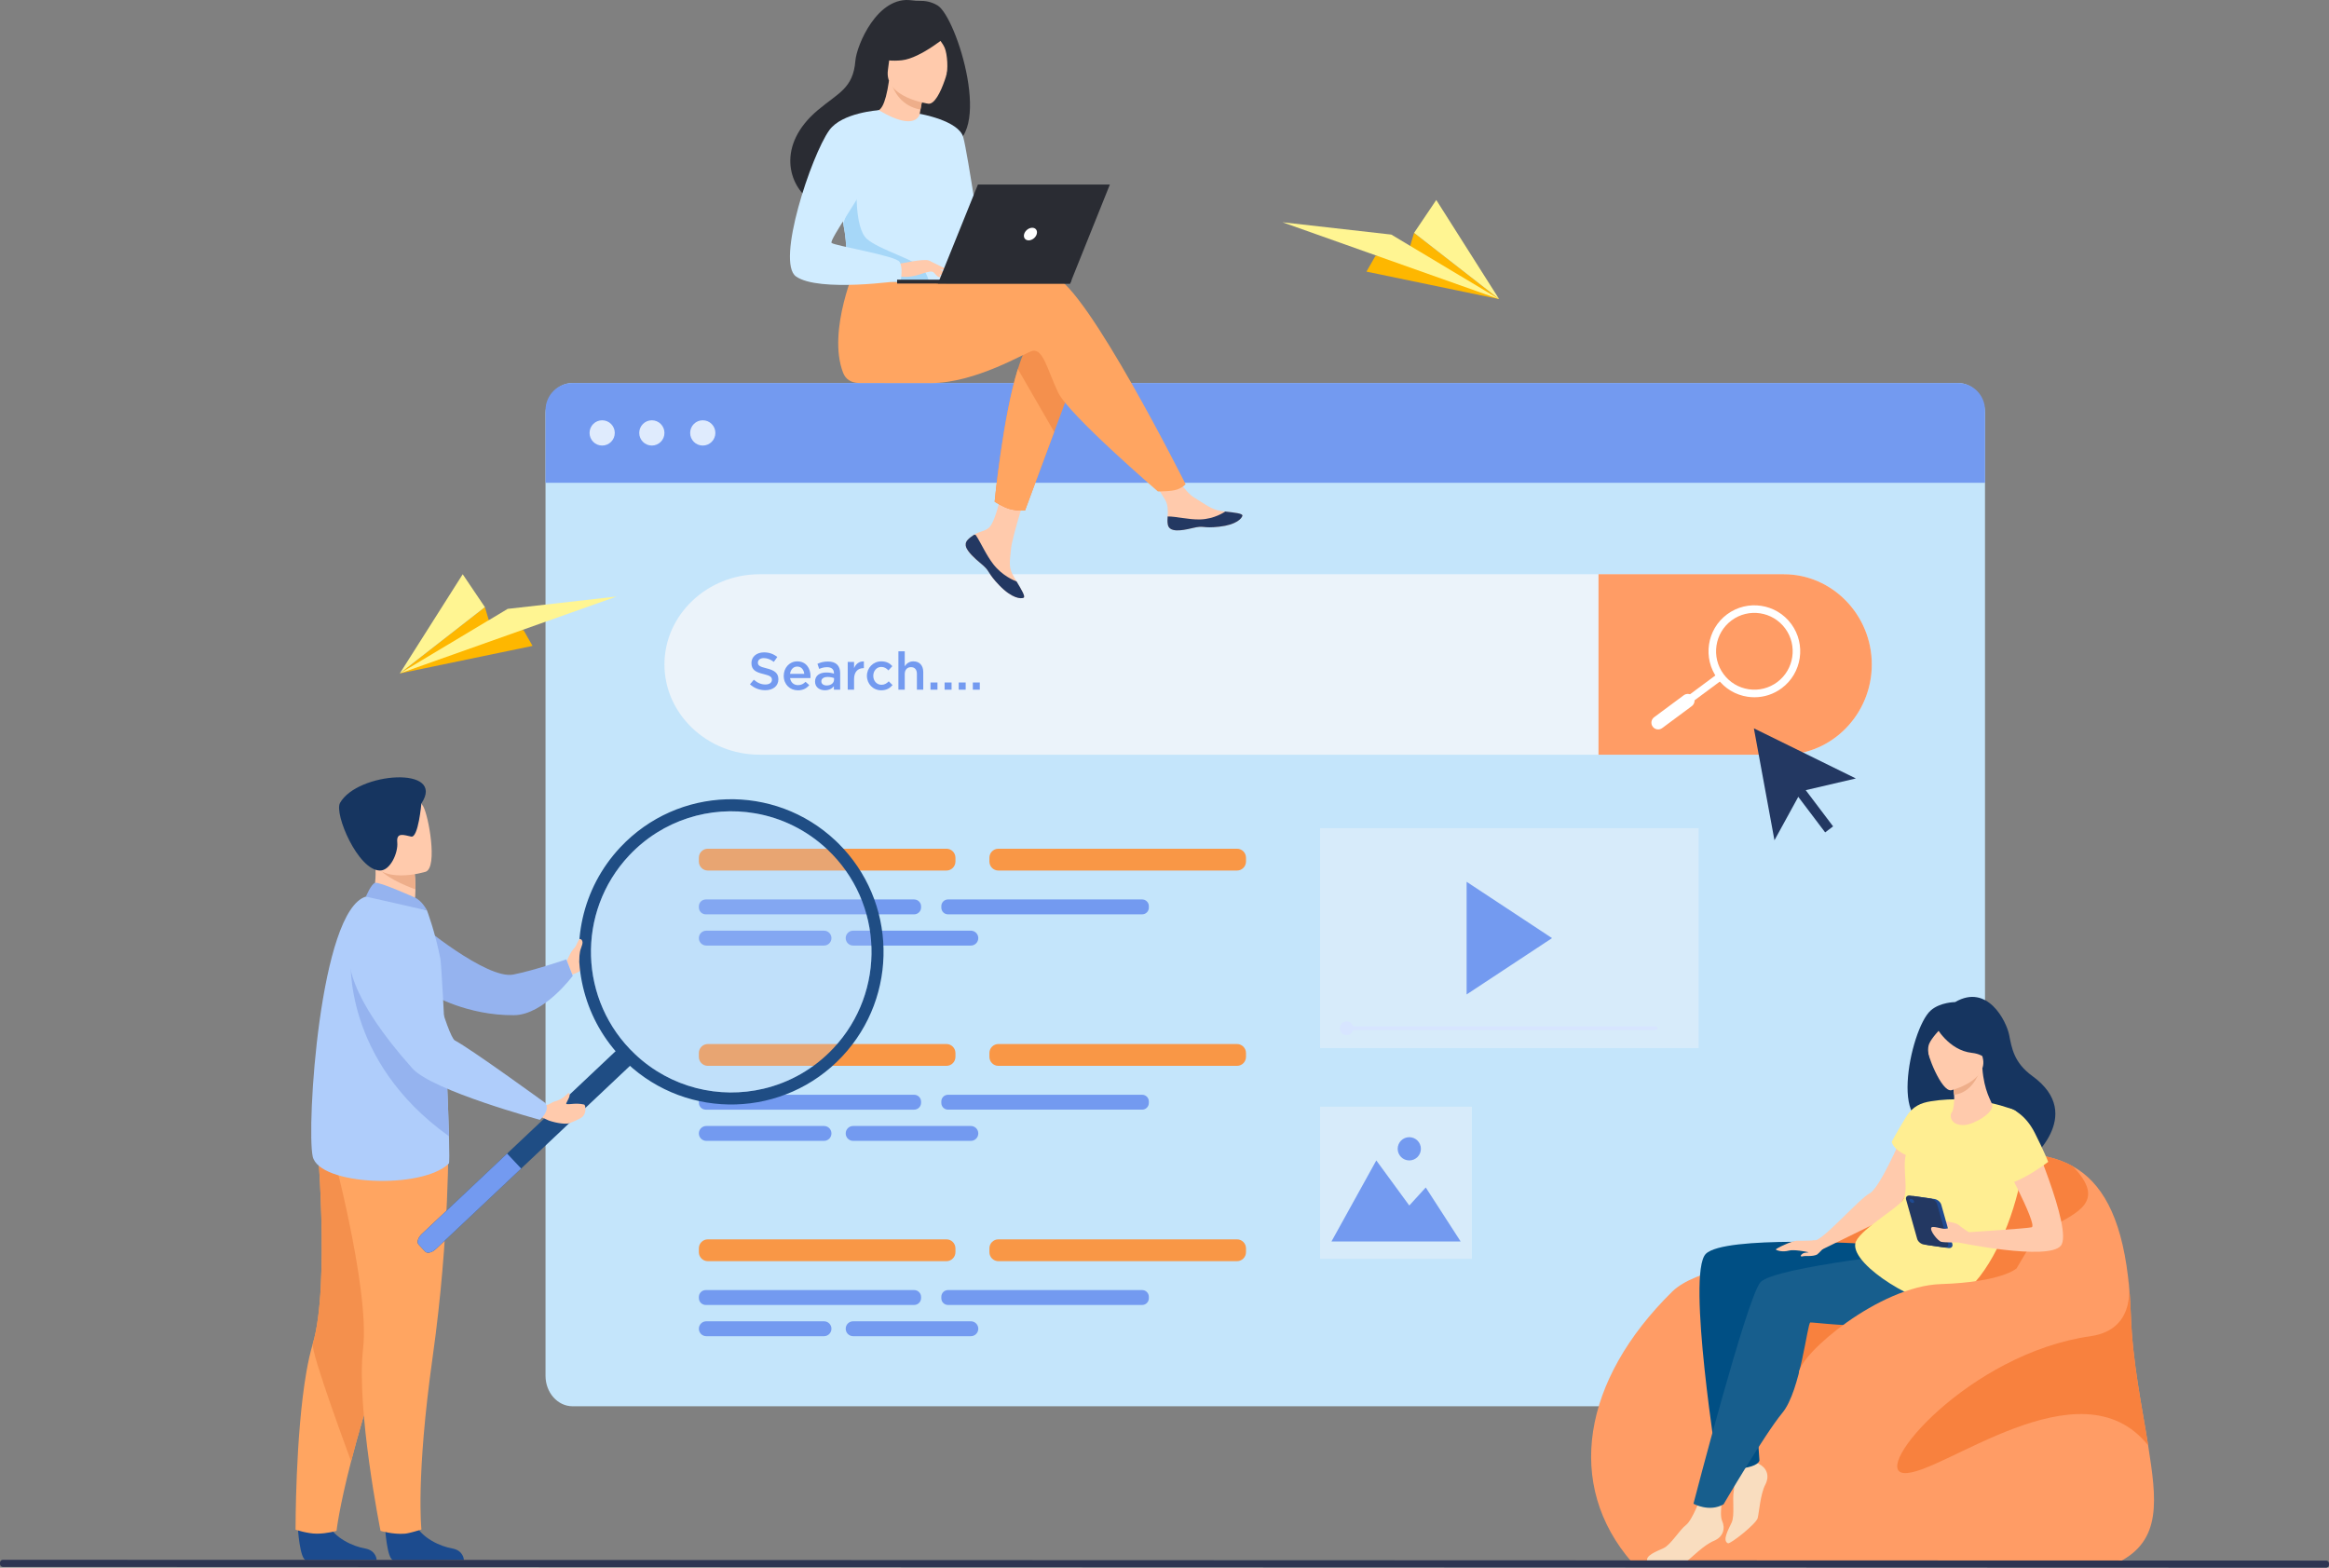 <svg width="572" height="385" viewBox="0 0 572 385" fill="none" xmlns="http://www.w3.org/2000/svg">
<rect x="0" y="0" width="572" height="385" fill="#808080" stroke="none"/>
<path d="M487.515 101.552V337.864C487.515 342 484.536 345.353 480.864 345.353H140.63C136.958 345.353 133.979 342 133.979 337.864V101.552C133.979 97.414 136.958 94.063 140.63 94.063H480.864C484.538 94.063 487.515 97.414 487.515 101.552Z" fill="#C4E5FB"/>
<path d="M487.516 100.728V118.571H133.981V100.728C133.981 97.046 136.961 94.063 140.633 94.063H480.867C484.539 94.063 487.516 97.044 487.516 100.728Z" fill="#739AF0"/>
<path d="M144.795 106.317C144.795 104.603 146.182 103.214 147.892 103.214C149.602 103.214 150.989 104.603 150.989 106.317C150.989 108.03 149.602 109.42 147.892 109.42C146.179 109.42 144.795 108.03 144.795 106.317Z" fill="#DFEBFD"/>
<path d="M156.994 106.317C156.994 104.603 158.381 103.213 160.091 103.213C161.801 103.213 163.188 104.603 163.188 106.317C163.188 108.03 161.801 109.42 160.091 109.42C158.381 109.42 156.994 108.03 156.994 106.317Z" fill="#DFEBFD"/>
<path d="M169.502 106.317C169.502 104.603 170.889 103.213 172.599 103.213C174.309 103.213 175.696 104.603 175.696 106.317C175.696 108.03 174.309 109.42 172.599 109.42C170.889 109.42 169.502 108.03 169.502 106.317Z" fill="#DFEBFD"/>
<path opacity="0.5" d="M361.495 271.783H324.208V309.148H361.495V271.783Z" fill="#EBF3FA"/>
<path d="M327.008 304.88L338.02 284.981L346.12 296.051L350.163 291.621L358.732 304.88H327.008Z" fill="#739AF0"/>
<path d="M343.27 282.125C343.27 280.549 344.546 279.269 346.119 279.269C347.695 279.269 348.969 280.549 348.969 282.125C348.969 283.703 347.692 284.981 346.119 284.981C344.546 284.981 343.27 283.703 343.27 282.125Z" fill="#739AF0"/>
<path opacity="0.5" d="M417.176 203.385H324.208V257.384H417.176V203.385Z" fill="#EBF3FA"/>
<path d="M360.199 216.551V244.216L381.18 230.383L360.199 216.551Z" fill="#739AF0"/>
<path d="M459.71 163.179C459.71 169.273 457.283 174.81 453.364 178.828C449.45 182.846 444.054 185.336 438.115 185.336H186.534C173.694 185.336 163.188 175.364 163.188 163.179C163.188 157.085 165.812 151.548 170.047 147.533C174.276 143.515 180.115 141.024 186.534 141.024H438.117C449.993 141.024 459.71 150.994 459.71 163.179Z" fill="#EBF3FA"/>
<path d="M459.71 163.179C459.71 169.273 457.283 174.81 453.364 178.828C449.451 182.846 444.054 185.336 438.115 185.336H392.59V141.024H438.115C449.994 141.024 459.71 150.994 459.71 163.179Z" fill="#FF9C65"/>
<path d="M430.896 171.234C430.336 171.234 429.773 171.192 429.208 171.109C426.231 170.663 423.606 169.084 421.816 166.66C418.12 161.654 419.174 154.57 424.166 150.866C429.161 147.162 436.231 148.219 439.927 153.225C443.623 158.23 442.569 165.314 437.574 169.018C435.617 170.469 433.291 171.234 430.896 171.234ZM425.272 152.359C421.101 155.453 420.218 161.373 423.308 165.552C424.805 167.577 426.997 168.898 429.484 169.268C431.97 169.638 434.452 169.018 436.473 167.52C440.644 164.427 441.527 158.507 438.437 154.328C435.35 150.148 429.443 149.266 425.272 152.359Z" fill="white"/>
<path d="M423.09 166.859L421.985 165.363L409.624 174.531L410.728 176.027L423.09 166.859Z" fill="white"/>
<path d="M405.907 178.46C405.361 177.722 405.518 176.683 406.254 176.136L413.534 170.736C414.27 170.19 415.307 170.347 415.853 171.082C416.398 171.82 416.241 172.859 415.508 173.406L408.228 178.806C407.489 179.353 406.452 179.198 405.907 178.46Z" fill="white"/>
<path d="M237.599 132.646C237.125 133.19 237.063 133.801 237.298 134.45C237.298 134.453 237.301 134.457 237.303 134.46C237.736 135.664 239.172 137.007 240.84 138.35C241.053 138.522 241.244 138.679 241.408 138.826C241.452 138.865 241.493 138.902 241.535 138.941C241.569 138.97 241.601 139.002 241.633 139.029C243.186 140.466 242.601 140.794 245.395 143.711C248.58 147.033 250.772 147.094 251.395 146.792C251.924 146.535 250.852 144.772 249.663 142.792C249.605 142.696 249.548 142.601 249.49 142.503C249.331 142.24 249.174 141.973 249.018 141.708C247.626 139.326 247.983 138.208 248.316 134.661C248.585 131.781 252.795 118.566 252.795 118.566L246.691 117.509C246.691 117.509 244.849 128.033 242.824 129.653C241.74 130.516 240.53 130.528 239.487 131.168C239.414 131.212 239.341 131.259 239.27 131.305C238.678 131.695 238.074 132.099 237.599 132.646Z" fill="#FFCAAC"/>
<path d="M237.599 132.646C237.125 133.19 237.063 133.801 237.298 134.45C237.298 134.453 237.301 134.457 237.303 134.46C237.834 135.661 239.233 136.999 240.845 138.338C241.055 138.514 241.241 138.674 241.408 138.826C241.452 138.865 241.493 138.902 241.535 138.941C241.569 138.97 241.601 139.002 241.633 139.029C243.186 140.466 242.601 140.794 245.395 143.711C248.58 147.032 250.772 147.094 251.395 146.792C251.924 146.535 250.852 144.772 249.663 142.792C249.045 142.564 246.163 141.39 243.986 138.598C242.139 136.235 240.884 133.222 239.627 131.371C239.488 131.344 239.407 131.33 239.267 131.305C238.678 131.695 238.074 132.099 237.599 132.646Z" fill="#233862"/>
<path d="M286.818 128.842C287.194 130.729 289.88 130.415 292.882 129.682C295.883 128.949 295.169 129.822 299.44 129.349C303.711 128.876 305.005 127.283 305.134 126.645C305.252 126.081 303.141 125.88 300.878 125.618C300.594 125.586 300.308 125.55 300.022 125.515C297.466 125.194 295.597 123.539 293.275 122.181C291.076 120.895 287.798 115.656 287.798 115.656L281.942 116.119C281.942 116.119 285.015 120.799 286.201 122.834C286.901 124.03 286.862 125.611 286.774 126.834C286.73 127.498 286.685 128.177 286.818 128.842Z" fill="#FFCAAC"/>
<path d="M292.882 129.682C295.884 128.949 295.17 129.822 299.441 129.349C303.712 128.876 305.006 127.283 305.135 126.645C305.253 126.081 303.142 125.88 300.879 125.618L300.857 125.662C300.857 125.662 298.296 127.481 294.742 127.564C291.845 127.633 288.775 126.802 286.774 126.834C286.728 127.498 286.686 128.177 286.818 128.842C287.195 130.732 289.881 130.418 292.882 129.682Z" fill="#233862"/>
<path d="M264.388 91.308L258.908 106.069L251.753 125.344C251.753 125.344 249.813 125.53 247.957 124.996C246.247 124.5 244.285 123.204 244.285 123.204C244.285 123.204 246.276 102.507 249.985 90.626C250.934 87.577 251.998 85.111 253.172 83.723C258.913 76.926 264.388 91.308 264.388 91.308Z" fill="#F4904D"/>
<path d="M258.829 67.859C255.713 66.851 247.582 67.839 238.761 69.435C236.325 69.876 233.869 68.761 232.585 66.638L210.388 64.893C210.388 64.893 203.057 81.167 207.064 91.54C207.653 93.065 208.945 94.016 210.941 94.051C210.941 94.051 224.353 94.075 228.644 94.075C239.683 94.08 252.007 86.479 253.602 86.16C256.212 85.638 257.254 90.869 259.862 96.36C262.469 101.851 284.379 120.686 284.379 120.686C284.379 120.686 287.748 120.721 289.139 120.198C290.636 119.637 291.184 118.907 291.184 118.907C291.184 118.907 266.916 70.477 258.829 67.859Z" fill="#FFA561"/>
<path d="M230.248 1.321C228.599 0.338 226.995 0.186 226.009 0.213C225.324 0.233 224.639 0.189 223.961 0.088C215.49 -1.159 210.385 11.171 210.084 14.896C209.534 21.738 205.921 22.777 200.838 27.06C190.642 35.647 193.629 45.628 199.199 49.339C202.543 51.565 208.436 49.342 208.436 49.342C208.519 49.401 224.558 40.365 232.462 36.007C244.313 34.323 235.008 4.162 230.248 1.321Z" fill="#2A2C33"/>
<path d="M225.841 32.293C225.875 32.315 221.951 33.656 219.329 32.492C216.861 31.398 214.992 27.327 215.029 27.327C216.152 27.275 217.384 26.292 218.336 19.838L218.813 20.01L226.851 22.912C226.851 22.912 226.269 25.496 225.89 27.957C225.574 30.021 225.403 31.999 225.841 32.293Z" fill="#FFCAAC"/>
<path d="M226.854 22.91C226.854 22.91 226.534 24.305 226.064 26.91C221.446 26.077 219.467 22.51 218.816 20.01L226.854 22.91Z" fill="#EEAE8A"/>
<path d="M228.049 25.476C228.049 25.476 217.051 23.993 218.078 17.144C219.106 10.295 218.377 5.491 225.444 6.148C232.508 6.805 233.479 9.624 233.69 11.994C233.9 14.362 230.935 25.684 228.049 25.476Z" fill="#FFCAAC"/>
<path d="M233.289 8.236C233.289 8.236 226.246 14.313 221.457 14.803C216.667 15.291 214.854 13.752 214.854 13.752C214.854 13.752 217.677 11.403 219.377 7.614C219.879 6.496 220.938 5.731 222.154 5.626C225.576 5.332 232.058 5.197 233.289 8.236Z" fill="#2A2C33"/>
<path d="M228.889 7.692C228.889 7.692 231.244 9.974 231.985 11.668C232.7 13.301 232.915 17.208 232.343 18.76C232.343 18.76 236.014 11.609 233.938 8.136C231.736 4.449 228.889 7.692 228.889 7.692Z" fill="#2A2C33"/>
<path d="M235.098 48.533C234.758 70.844 235 66.182 232.564 68.297C231.977 68.807 230.328 69.111 228.156 69.254C221.328 69.704 209.328 68.575 208.873 67.31C207.3 62.934 208.413 61.576 207.099 54.877C206.962 54.163 206.793 53.394 206.595 52.553C205.502 47.952 204.435 46.388 208.325 38.997C211.852 32.305 215.514 26.873 215.844 27.07C225.14 32.605 225.893 27.954 225.893 27.954C225.893 27.954 235.264 37.649 235.098 48.533Z" fill="#D0ECFF"/>
<path d="M258.908 106.069L251.753 125.344C251.753 125.344 249.813 125.53 247.957 124.996C246.247 124.5 244.285 123.204 244.285 123.204C244.285 123.204 246.276 102.508 249.985 90.626L258.908 106.069Z" fill="#FFA561"/>
<path d="M225.892 27.954C225.892 27.954 235.458 29.582 236.581 33.712C237.704 37.84 241.393 62.897 241.393 62.897C241.393 62.897 238.695 65.537 236.447 63.285C234.201 61.032 229.382 39.838 229.382 39.838L225.892 27.954Z" fill="#D0ECFF"/>
<path d="M228.154 69.254C221.327 69.705 209.326 68.575 208.871 67.31C207.298 62.934 208.411 61.576 207.098 54.877L210.393 45.587C210.393 45.587 209.845 55.933 212.888 58.657C215.928 61.38 225.353 63.915 226.833 66.189C227.55 67.28 228.02 68.374 228.154 69.254Z" fill="#A6D7F8"/>
<path d="M220.334 64.898C220.334 64.898 227.071 63.397 228.157 63.995C229.243 64.596 231.899 66.778 232.23 67.535C232.562 68.295 229.81 66.959 228.915 66.716C228.335 66.56 226.809 67.091 226.053 67.344C222.873 68.405 220.926 67.859 220.926 67.859L220.334 64.898Z" fill="#FFCAAC"/>
<path d="M215.838 27.065C215.838 27.065 206.795 27.621 203.662 31.994C199.254 38.152 190.501 64.4 195.511 67.903C201.152 71.847 221.191 68.942 221.191 68.942C221.191 68.942 221.858 65.819 220.931 64.307C220.004 62.797 204.929 60.35 204.234 59.652C203.539 58.953 212.937 46.057 212.937 43.966C212.937 41.878 215.838 27.065 215.838 27.065Z" fill="#D0ECFF"/>
<path d="M228.482 65.876C228.482 65.876 229.894 67.699 230.356 67.918C230.819 68.136 231.117 68.082 231.117 68.082L230.165 66.366L228.482 65.876Z" fill="#FFCAAC"/>
<path d="M228.157 63.998L232.259 65.996C232.259 65.996 232.086 66.283 231.579 66.258C231.073 66.234 229.801 65.768 229.801 65.768L228.157 63.998Z" fill="#FFCAAC"/>
<path d="M263.192 68.702L220.333 68.687V69.636L262.81 69.651L263.192 68.702Z" fill="#2A2C33"/>
<path d="M230.355 69.638L262.811 69.651L272.583 45.324L240.177 45.312L230.355 69.638Z" fill="#2A2C33"/>
<path d="M254.621 57.483C254.865 56.627 254.374 55.933 253.52 55.933C252.666 55.933 251.776 56.627 251.531 57.48C251.287 58.336 251.781 59.029 252.632 59.029C253.486 59.032 254.376 58.338 254.621 57.483Z" fill="white"/>
<path d="M232.448 213.788H173.846C172.625 213.788 171.637 212.798 171.637 211.575V210.643C171.637 209.42 172.625 208.43 173.846 208.43H232.448C233.669 208.43 234.657 209.42 234.657 210.643V211.575C234.657 212.798 233.666 213.788 232.448 213.788Z" fill="#F99746"/>
<path d="M202.378 232.212H173.464C172.457 232.212 171.64 231.393 171.64 230.383C171.64 229.373 172.457 228.555 173.464 228.555H202.378C203.386 228.555 204.203 229.373 204.203 230.383C204.2 231.393 203.383 232.212 202.378 232.212Z" fill="#739AF0"/>
<path d="M224.518 224.545H173.337C172.4 224.545 171.64 223.782 171.64 222.843V222.591C171.64 221.652 172.4 220.89 173.337 220.89H224.518C225.455 220.89 226.216 221.652 226.216 222.591V222.843C226.216 223.782 225.455 224.545 224.518 224.545Z" fill="#739AF0"/>
<path d="M280.514 224.544H232.831C231.926 224.544 231.189 223.809 231.189 222.9V222.532C231.189 221.625 231.923 220.887 232.831 220.887H280.514C281.419 220.887 282.155 221.622 282.155 222.532V222.9C282.152 223.809 281.419 224.544 280.514 224.544Z" fill="#739AF0"/>
<path d="M238.442 232.212H209.529C208.521 232.212 207.704 231.393 207.704 230.383C207.704 229.373 208.521 228.555 209.529 228.555H238.442C239.45 228.555 240.267 229.373 240.267 230.383C240.267 231.393 239.45 232.212 238.442 232.212Z" fill="#739AF0"/>
<path d="M303.807 213.788H245.205C243.984 213.788 242.996 212.798 242.996 211.575V210.643C242.996 209.42 243.984 208.43 245.205 208.43H303.807C305.028 208.43 306.016 209.42 306.016 210.643V211.575C306.014 212.798 305.025 213.788 303.807 213.788Z" fill="#F99746"/>
<path d="M232.448 309.719H173.846C172.625 309.719 171.637 308.729 171.637 307.505V306.574C171.637 305.351 172.625 304.36 173.846 304.36H232.448C233.669 304.36 234.657 305.351 234.657 306.574V307.505C234.657 308.726 233.666 309.719 232.448 309.719Z" fill="#F99746"/>
<path d="M202.378 328.14H173.464C172.457 328.14 171.64 327.322 171.64 326.312C171.64 325.302 172.457 324.483 173.464 324.483H202.378C203.386 324.483 204.203 325.302 204.203 326.312C204.2 327.322 203.383 328.14 202.378 328.14Z" fill="#739AF0"/>
<path d="M224.518 320.473H173.337C172.4 320.473 171.64 319.71 171.64 318.771V318.517C171.64 317.578 172.4 316.815 173.337 316.815H224.518C225.455 316.815 226.216 317.578 226.216 318.517V318.771C226.216 319.71 225.455 320.473 224.518 320.473Z" fill="#739AF0"/>
<path d="M280.514 320.473H232.831C231.926 320.473 231.189 319.737 231.189 318.828V318.46C231.189 317.553 231.923 316.815 232.831 316.815H280.514C281.419 316.815 282.155 317.551 282.155 318.46V318.828C282.152 319.737 281.419 320.473 280.514 320.473Z" fill="#739AF0"/>
<path d="M238.442 328.14H209.529C208.521 328.14 207.704 327.322 207.704 326.312C207.704 325.302 208.521 324.483 209.529 324.483H238.442C239.45 324.483 240.267 325.302 240.267 326.312C240.267 327.322 239.45 328.14 238.442 328.14Z" fill="#739AF0"/>
<path d="M303.807 309.719H245.205C243.984 309.719 242.996 308.729 242.996 307.505V306.574C242.996 305.351 243.984 304.36 245.205 304.36H303.807C305.028 304.36 306.016 305.351 306.016 306.574V307.505C306.014 308.726 305.025 309.719 303.807 309.719Z" fill="#F99746"/>
<path d="M232.448 261.752H173.846C172.625 261.752 171.637 260.762 171.637 259.539V258.607C171.637 257.384 172.625 256.394 173.846 256.394H232.448C233.669 256.394 234.657 257.384 234.657 258.607V259.539C234.657 260.762 233.666 261.752 232.448 261.752Z" fill="#F99746"/>
<path d="M202.378 280.176H173.464C172.457 280.176 171.64 279.357 171.64 278.347C171.64 277.338 172.457 276.519 173.464 276.519H202.378C203.386 276.519 204.203 277.338 204.203 278.347C204.2 279.357 203.383 280.176 202.378 280.176Z" fill="#739AF0"/>
<path d="M224.518 272.509H173.337C172.4 272.509 171.64 271.746 171.64 270.807V270.552C171.64 269.614 172.4 268.851 173.337 268.851H224.518C225.455 268.851 226.216 269.614 226.216 270.552V270.807C226.216 271.746 225.455 272.509 224.518 272.509Z" fill="#739AF0"/>
<path d="M280.514 272.508H232.831C231.926 272.508 231.189 271.773 231.189 270.864V270.496C231.189 269.589 231.923 268.851 232.831 268.851H280.514C281.419 268.851 282.155 269.587 282.155 270.496V270.864C282.152 271.773 281.419 272.508 280.514 272.508Z" fill="#739AF0"/>
<path d="M238.442 280.176H209.529C208.521 280.176 207.704 279.357 207.704 278.347C207.704 277.338 208.521 276.519 209.529 276.519H238.442C239.45 276.519 240.267 277.338 240.267 278.347C240.267 279.357 239.45 280.176 238.442 280.176Z" fill="#739AF0"/>
<path d="M303.807 261.752H245.205C243.984 261.752 242.996 260.762 242.996 259.539V258.607C242.996 257.384 243.984 256.394 245.205 256.394H303.807C305.028 256.394 306.016 257.384 306.016 258.607V259.539C306.014 260.762 305.025 261.752 303.807 261.752Z" fill="#F99746"/>
<path d="M139.225 235.955C139.225 235.955 139.885 234.465 140.313 233.761C140.741 233.055 142.568 230.989 142.882 231.457C143.192 231.925 144.437 235.072 143.777 235.955C143.116 236.837 143.818 238.369 140.531 239.298L139.225 235.955Z" fill="#FFCAAC"/>
<path d="M102.672 226.549C102.672 226.549 119.509 240.634 126.074 239.33C131.209 238.311 139.088 235.604 139.088 235.604L140.663 239.644C140.663 239.644 133.596 249.248 126.231 249.312C114.714 249.41 106.207 244.316 106.207 244.316L102.672 226.549Z" fill="#95B3EF"/>
<path d="M73.141 375.111C73.141 375.111 73.63 383.012 75.154 383.127C75.357 383.142 82.891 383.142 82.891 383.142L92.509 383.085C92.509 383.085 92.446 380.764 89.635 380.271C86.824 379.781 82.118 377.801 80.415 374.077C78.625 370.162 73.141 375.111 73.141 375.111Z" fill="#1C4B8E"/>
<path d="M72.589 375.661C72.589 375.661 75.512 376.641 77.794 376.641C80.341 376.641 82.655 375.947 82.655 375.947C82.655 375.947 83.205 370.613 86.234 358.86C87.821 352.699 90.089 344.777 93.315 334.935C102.236 307.733 104.949 291.82 105.196 290.312C105.208 290.234 105.216 290.194 105.216 290.194L105.186 290.182L77.76 278.114C77.76 278.114 81.15 315.607 76.826 329.996C76.219 332.008 75.701 334.352 75.255 336.889C72.525 352.518 72.589 375.661 72.589 375.661Z" fill="#FFA561"/>
<path d="M86.234 358.857C87.822 352.697 90.089 344.774 93.316 334.933C102.237 307.731 104.95 291.817 105.197 290.31C105.194 290.265 105.192 290.221 105.187 290.177L77.761 278.109C77.761 278.109 81.151 315.602 76.826 329.991C76.22 332.003 86.234 358.857 86.234 358.857Z" fill="#F4904D"/>
<path d="M94.565 375.111C94.565 375.111 95.055 383.012 96.579 383.127C96.782 383.142 104.316 383.142 104.316 383.142L113.934 383.085C113.934 383.085 113.87 380.764 111.06 380.271C108.249 379.781 103.543 377.801 101.84 374.077C100.047 370.162 94.565 375.111 94.565 375.111Z" fill="#1C4B8E"/>
<path d="M110.116 278.995C110.116 278.995 110.473 303.289 106.278 333.119C102.083 362.948 103.504 375.609 103.504 375.609C103.504 375.609 100.623 376.546 99.458 376.641C96.496 376.884 93.458 375.945 93.458 375.945C93.458 375.945 87.455 346.106 89.175 331.175C90.897 316.244 80.953 279.943 80.953 279.943L110.116 278.995Z" fill="#FFA561"/>
<path d="M90.666 222.142L96.021 225.66L100.898 224.277C101.789 223.002 102.026 220.546 102.038 218.418C102.05 216.305 101.847 214.516 101.847 214.516L94.624 211.322L91.928 210.131C91.936 210.172 92.139 212.349 92.168 212.665C92.669 218.308 90.666 222.142 90.666 222.142Z" fill="#FFCAAC"/>
<path d="M110.237 285.748C103.574 292.195 78.354 291.111 76.799 284.007C75.248 276.904 78.494 223.534 89.876 220.183C92.239 219.487 104.866 223.578 104.866 223.578C104.866 223.578 106.847 228.773 108.146 235.386C108.398 236.673 109.134 250.312 109.685 263.071C109.941 269.037 110.159 274.815 110.269 279.043C110.377 283.005 110.382 285.608 110.237 285.748Z" fill="#AFCDFB"/>
<path d="M92.706 212.768C94.171 215.252 99.313 217.423 102.038 218.419C102.05 216.306 101.847 214.516 101.847 214.516L94.623 211.322C93.026 211.303 92.052 211.658 92.706 212.768Z" fill="#EEAE8A"/>
<path d="M104.571 214.077C104.571 214.077 92.932 217.715 90.782 210.418C88.631 203.12 85.681 198.673 93.022 196.043C100.363 193.411 102.633 195.769 103.942 198.029C105.253 200.289 107.543 212.942 104.571 214.077Z" fill="#FFCAAC"/>
<path d="M103.486 197.325C103.486 197.325 102.745 205.819 100.991 205.449C99.24 205.081 97.31 204.292 97.567 206.851C97.823 209.41 95.862 213.8 93.335 213.788C87.914 213.766 82.026 199.828 83.509 197.186C87.789 189.562 109.673 188.023 103.486 197.325Z" fill="#163560"/>
<path d="M101.774 220.367C101.624 220.304 93.109 216.477 92.114 216.806C91.118 217.134 89.878 220.184 89.878 220.184L104.87 223.581C104.868 223.581 103.689 221.176 101.774 220.367Z" fill="#95B3EF"/>
<path d="M154.776 261.698L107.052 306.728C106.117 307.611 104.936 307.893 104.43 307.353L102.818 305.637C102.311 305.098 102.663 303.936 103.598 303.054L151.325 258.026C152.259 257.144 153.441 256.862 153.947 257.401L155.559 259.117C156.063 259.654 155.713 260.816 154.776 261.698Z" fill="#1F4D84"/>
<path d="M127.996 286.969L107.052 306.728C106.117 307.611 104.936 307.893 104.43 307.353L102.818 305.637C102.311 305.098 102.663 303.936 103.598 303.054L124.542 283.294L127.996 286.969Z" fill="#739AF0"/>
<path d="M143.808 244.699C145.641 250.748 149.033 256.416 153.96 261.061C169.006 275.247 192.682 274.521 206.838 259.446C220.808 244.564 220.287 221.269 205.811 207.027C205.62 206.836 205.422 206.648 205.224 206.461C190.18 192.276 166.506 192.996 152.353 208.074C142.827 218.215 140.036 232.268 143.808 244.699ZM154.5 210.101C162.739 201.326 174.476 197.828 185.498 199.742C191.922 200.855 198.098 203.804 203.201 208.616C217.061 221.681 217.724 243.532 204.686 257.418C199.886 262.532 193.901 265.848 187.56 267.356C176.672 269.939 164.743 267.167 155.985 258.909C142.125 245.841 141.46 223.993 154.5 210.101Z" fill="#1F4D84"/>
<g opacity="0.5">
<path opacity="0.5" d="M204.685 257.416C199.885 262.529 193.897 265.848 187.557 267.353C176.669 269.935 164.739 267.162 155.982 258.906C142.125 245.841 141.459 223.99 154.497 210.101C162.736 201.326 174.472 197.83 185.495 199.742C191.918 200.855 198.097 203.804 203.198 208.613C217.06 221.679 217.723 243.529 204.685 257.416Z" fill="#B3CFF9"/>
</g>
<path d="M110.274 279.043C83.978 260.264 86.162 235.207 86.162 235.207C95.773 240.639 105.311 252.651 109.687 263.071C109.946 269.037 110.164 274.815 110.274 279.043Z" fill="#95B3EF"/>
<path d="M136.229 270.494C138.083 270.065 139.329 268.66 139.588 268.415C139.588 268.415 140.378 268.469 139.458 270.16C139.382 270.302 139.211 270.665 139.081 270.923C139.028 271.028 139.101 271.151 139.218 271.158C140.29 271.239 141.364 270.815 143.426 271.246C143.71 271.305 143.793 271.989 143.783 272.278C143.763 272.771 143.8 273.322 143.228 274.077C142.895 274.516 141.968 274.989 139.906 275.82C139.121 276.136 136.87 275.899 134.764 275.173L133.081 274.391L133.602 271.256L134.025 271.344C134.698 271.486 135.53 270.665 136.229 270.494Z" fill="#FFCAAC"/>
<path d="M94.326 223.581C94.326 223.581 70.696 228.089 101.278 262.377C106.168 267.861 132.594 275.001 132.594 275.001C132.594 275.001 135.275 272.717 133.922 270.866C133.922 270.866 115.728 257.627 111.726 255.521C109.925 254.575 104.737 234.389 101.802 229.528C98.864 224.669 94.326 223.581 94.326 223.581Z" fill="#AFCDFB"/>
<path d="M139.865 236.369C139.865 236.369 140.638 234.889 140.79 234.109C140.942 233.33 141.913 231.052 142.314 230.65C142.475 230.489 143.004 230.697 143.065 231.388C143.092 231.69 142.945 232.234 142.686 232.886C142.262 233.945 142.333 235.381 142.187 235.862C141.82 237.053 139.865 236.369 139.865 236.369Z" fill="#FFCAAC"/>
<path d="M455.797 191.175L442.419 194.293L435.804 206.356L430.753 178.867L455.797 191.175Z" fill="#233862"/>
<path d="M441.661 191.64L439.712 193.12L448.256 204.42L450.206 202.94L441.661 191.64Z" fill="#233862"/>
<path d="M416.067 324.338C416.067 324.338 420.776 327.804 421.123 334.026L420.269 334.104C420.269 334.104 418.748 327.677 416.028 325.169C413.31 322.664 416.067 324.338 416.067 324.338Z" fill="#82B378"/>
<path d="M438.708 309.677C438.708 309.677 434.914 315.491 437.108 322.549L438.089 322.281C438.089 322.281 437.113 314.506 439.094 310.586C441.078 306.667 438.708 309.677 438.708 309.677Z" fill="#82B378"/>
<path d="M520.16 383.733H400.863C384.232 364.666 388.623 338.911 410.699 317.188C413.476 314.457 418.801 312.518 424.542 311.153C435.124 308.635 447.127 308.054 447.22 308.005C447.255 307.993 453.563 302.867 457.357 298.261C469.148 283.958 479.177 285.186 479.177 285.186C491.195 282.843 501.444 282.154 509.044 286.392C509.044 286.395 509.044 286.395 509.047 286.397C516.087 290.329 520.852 298.494 522.635 313.501C522.973 316.34 523.205 319.421 523.325 322.767C523.76 334.945 526.155 345.777 527.579 354.95C527.581 354.95 527.581 354.952 527.581 354.952C529.643 368.24 531.101 378.345 520.16 383.733Z" fill="#FF9C65"/>
<path d="M503.09 301.693C495.798 305.674 494.991 318.786 483.58 322.171C472.166 325.559 452.792 325.25 441.802 337.195C431.2 348.721 419.508 319.399 424.542 311.15C435.124 308.633 447.127 308.052 447.22 308.003C447.254 307.991 453.563 302.865 457.357 298.259C469.147 283.956 479.176 285.184 479.176 285.184C491.194 282.84 501.444 282.152 509.044 286.39C509.044 286.392 509.044 286.392 509.046 286.395C517.419 295.067 510.382 297.712 503.09 301.693Z" fill="#F8813E"/>
<path d="M424.164 358.386C424.164 358.386 426.265 363.968 425.83 366.042C425.394 368.115 426.121 372.133 425.279 373.932C424.438 375.732 422.933 378.349 424.389 379.006C424.939 379.256 431.333 374.253 431.695 372.783C432.058 371.312 432.329 366.976 433.55 364.617C434.768 362.259 433.736 360.365 431.96 359.504C430.184 358.644 427.698 353.91 427.698 353.91L424.164 358.386Z" fill="#F9DDBF"/>
<path d="M458.33 305.466C458.33 305.466 423.425 303.306 418.927 307.946C414.186 312.834 421.909 360.913 421.909 360.913C421.909 360.913 431.375 361.186 432.119 358.673C432.119 358.673 430.343 335.396 431.821 331.368C433.298 327.341 432.361 321.769 432.361 321.769C432.361 321.769 450.881 324.541 456.757 323.129C462.63 321.718 458.33 305.466 458.33 305.466Z" fill="#004F84"/>
<path d="M466.785 279.791C466.783 279.82 461.641 291.822 459.131 293.101C456.622 294.381 447.539 304.848 445.589 304.667C443.642 304.485 447.6 306.804 447.6 306.804C447.6 306.804 463.75 298.908 464.672 298.45C465.594 297.992 470.457 289.971 471.122 285.9C471.79 281.828 466.785 279.791 466.785 279.791Z" fill="#FFCAAC"/>
<path d="M417.719 367.601C417.719 367.601 415.73 373.224 414.062 374.525C412.393 375.829 410.363 379.367 408.56 380.198C406.76 381.029 403.925 382.056 404.612 383.497C404.874 384.044 412.978 384.355 414.201 383.468C415.424 382.578 418.426 379.44 420.874 378.428C423.323 377.415 423.753 375.298 422.951 373.493C422.149 371.689 423.296 366.466 423.296 366.466L417.719 367.601Z" fill="#F9DDBF"/>
<path d="M477.3 274.462C476.554 273.599 495.458 275.727 497.97 285.404C497.97 285.404 512.488 273.937 499.171 264.274C494.56 260.928 494.095 257.357 493.427 254.089C492.759 250.819 488.158 241.428 480.176 246.093C480.176 246.093 476.529 246.11 474.223 248.116C468.976 252.67 463.252 281.634 477.3 274.462Z" fill="#163560"/>
<path d="M473.62 307.162C473.62 307.162 435.673 311.042 432.339 314.925C429.005 318.808 415.913 369.287 415.913 369.287C415.913 369.287 419.785 371.449 423.305 369.427C423.305 369.427 433.339 352.3 437.779 346.924C442.219 341.546 443.877 324.951 444.609 324.779C445.343 324.61 469.124 328.096 477.311 321.794C485.499 315.491 473.62 307.162 473.62 307.162Z" fill="#175E8D"/>
<path d="M494.742 272.646C494.742 272.646 485.689 268.596 474.212 270.454C471.866 270.834 469.755 271.606 468.077 274.376C465.709 278.288 464.601 280.389 464.601 280.389C464.601 280.389 464.831 282.201 468.067 283.644C467.187 286.887 468.877 292.55 467.321 294.749C465.765 296.947 456.123 302.399 455.648 305.431C454.775 311.001 472.133 321.09 477.309 320.009C492.201 316.903 502.303 276.908 494.742 272.646Z" fill="#FFEE92"/>
<path d="M489.616 261.173C489.616 261.173 491.399 257.653 491.634 254.768C491.803 252.707 490.064 245.292 482.63 247.088C482.63 247.088 480.463 247.513 478.537 249.098C477.006 250.361 474.871 252.974 478.129 259.281L479.024 261.431L489.616 261.173Z" fill="#163560"/>
<path d="M479.43 273.045C478.679 273.839 478.975 276.479 482.492 276.281C484.801 276.151 489.75 273.288 489.285 271.309C489.065 270.371 487.289 267.946 486.868 262.37L486.45 262.487L479.403 264.475C479.403 264.475 479.743 266.721 479.916 268.848C480.061 270.635 479.74 272.716 479.43 273.045Z" fill="#FFCAAC"/>
<path d="M479.403 264.478C479.403 264.478 479.743 266.723 479.917 268.851C483.914 268.422 485.744 264.59 486.453 262.492L479.403 264.478Z" fill="#EEAE8A"/>
<path d="M479.251 267.743C479.251 267.743 488.473 265.414 486.94 259.681C485.403 253.947 485.56 249.785 479.606 251.03C473.652 252.275 473.099 254.768 473.148 256.808C473.197 258.847 476.815 268.201 479.251 267.743Z" fill="#FFCAAC"/>
<path d="M475.389 252.02C475.389 252.02 478.488 257.933 484.329 258.568C487.749 258.94 488.686 261.195 488.686 261.195C488.686 261.195 487.659 254.741 485.939 250.795C485.939 250.795 476.423 248.307 475.389 252.02Z" fill="#163560"/>
<path d="M476.445 252.802C476.445 252.802 474.427 254.869 473.804 256.325C472.881 258.482 474.682 263.024 475.425 264.005C475.425 264.005 471.13 256.71 472.563 253.548C474.085 250.197 476.445 252.802 476.445 252.802Z" fill="#163560"/>
<path d="M448.332 306.039C448.332 306.039 446.495 307.988 446.272 308.093C445.059 308.665 443.523 308.331 442.782 308.52C442.04 308.706 442.168 308.245 442.716 307.868C443.261 307.493 444.609 307.64 444.058 307.503C443.508 307.365 440.538 306.811 439.421 307.113C437.652 307.588 436.255 307.032 436.143 306.851C436.033 306.669 440.184 304.635 441.37 304.703C442.557 304.772 445.966 304.605 445.966 304.605L448.332 306.039Z" fill="#FFCAAC"/>
<path d="M497.864 276.239C497.864 276.239 509.309 302.129 506.132 305.931C502.976 309.706 480.951 305.12 480.951 305.12L481.629 302.715C481.629 302.715 497.825 301.722 498.979 301.394C500.638 300.923 490.772 282.764 490.772 282.764L497.864 276.239Z" fill="#FFCAAC"/>
<path d="M493.595 272.221C493.869 272.229 497.291 273.351 499.747 278.222C502.161 283.007 503.039 285.331 503.039 285.331C503.039 285.331 492.34 293.646 488.083 290.586C483.827 287.527 489.669 272.118 493.595 272.221Z" fill="#FFEE92"/>
<path d="M483.52 302.6C483.52 302.6 481.681 301.404 480.937 300.752C480.193 300.1 475.886 299.565 475.886 300.004C475.888 300.44 478.395 301.034 478.669 301.47C478.943 301.906 480.475 303.703 481.783 303.701C483.092 303.698 483.52 302.6 483.52 302.6Z" fill="#FFCAAC"/>
<path d="M478.494 306.49L473.558 305.787C472.822 305.681 472.073 305.064 471.887 304.407L469.162 294.749C468.976 294.092 469.424 293.646 470.163 293.751L475.099 294.455C475.835 294.56 476.584 295.178 476.77 295.835L479.495 305.493C479.678 306.15 479.231 306.596 478.494 306.49Z" fill="#1F4A91"/>
<path d="M477.468 306.346L472.532 305.642C471.795 305.537 471.047 304.919 470.861 304.262L468.136 294.604C467.95 293.947 468.398 293.501 469.136 293.606L474.073 294.31C474.809 294.415 475.557 295.033 475.743 295.69L478.468 305.348C478.652 306.002 478.204 306.449 477.468 306.346Z" fill="#233862"/>
<path d="M468.977 294.839C468.901 294.567 469.087 294.381 469.393 294.425C469.698 294.469 470.009 294.724 470.087 294.999C470.166 295.273 469.977 295.457 469.672 295.413C469.366 295.366 469.055 295.111 468.977 294.839Z" fill="#1F4A91"/>
<path d="M480.949 305.122C480.949 305.122 477.61 305.169 476.774 304.97C475.935 304.772 473.797 302.112 474.367 301.446C474.726 301.026 476.722 301.779 477.672 301.776C478.623 301.774 481.091 300.396 482.782 303.215C482.972 303.532 480.949 305.122 480.949 305.122Z" fill="#FFCAAC"/>
<path d="M495.279 311.489C495.279 311.489 491.683 314.864 476.64 315.349C461.596 315.835 441.985 332.494 441.802 337.198C441.618 341.902 472.092 349.047 472.564 348.373C473.036 347.699 491.886 331.469 491.886 331.469L495.279 311.489Z" fill="#FF9C65"/>
<path d="M527.581 354.952C510.845 334.018 476.464 362.556 467.568 361.752C459.388 361.012 483.519 332.398 513.445 328.14C525.541 326.419 522.645 313.891 522.64 313.503C522.978 316.342 523.21 319.423 523.33 322.769C523.763 334.945 526.158 345.779 527.581 354.952Z" fill="#F8813E"/>
<path d="M571.305 385L0.695 384.804C0.313 384.804 0 384.49 0 384.108V383.75C0 383.367 0.313 383.054 0.695 383.054L571.305 383.25C571.687 383.25 572 383.564 572 383.946V384.304C572 384.686 571.687 385 571.305 385Z" fill="#2E3552"/>
<path d="M335.598 66.704L368.19 73.46L347.295 57.191L345.889 61.9L337.802 62.851L335.598 66.704Z" fill="#FEB700"/>
<path d="M368.189 73.46L341.705 57.61L314.966 54.583L368.189 73.46Z" fill="#FFF592"/>
<path d="M347.294 57.191L368.189 73.46L352.746 49.109L347.294 57.191Z" fill="#FFF592"/>
<path d="M130.791 158.62L98.198 165.378L119.093 149.106L120.5 153.815L128.587 154.766L130.791 158.62Z" fill="#FEB700"/>
<path d="M98.198 165.378L124.683 149.528L151.419 146.498L98.198 165.378Z" fill="#FFF592"/>
<path d="M119.093 149.106L98.198 165.378L113.641 141.024L119.093 149.106Z" fill="#FFF592"/>
<path d="M184.188 168.057L185.142 166.922C186.005 167.67 186.868 168.096 187.989 168.096C188.967 168.096 189.586 167.645 189.586 166.935C189.586 166.29 189.227 165.939 187.551 165.54C185.631 165.089 184.55 164.52 184.55 162.829C184.55 161.279 185.839 160.208 187.629 160.208C188.943 160.208 189.987 160.608 190.902 161.343L190.051 162.544C189.239 161.936 188.427 161.615 187.602 161.615C186.675 161.615 186.135 162.093 186.135 162.713C186.135 163.41 186.548 163.721 188.273 164.133C190.178 164.598 191.171 165.282 191.171 166.805C191.171 168.496 189.845 169.503 187.95 169.503C186.572 169.503 185.271 169.026 184.188 168.057Z" fill="#739AF0"/>
<path d="M192.484 165.966C192.484 164.018 193.862 162.417 195.809 162.417C197.974 162.417 199.067 164.121 199.067 166.084C199.067 166.187 199.055 166.444 199.04 166.523H194.043C194.209 167.633 194.997 168.253 195.999 168.253C196.76 168.253 197.301 167.969 197.841 167.44L198.756 168.253C198.113 169.028 197.223 169.531 195.973 169.531C194.003 169.528 192.484 168.097 192.484 165.966ZM197.521 165.488C197.418 164.481 196.826 163.694 195.794 163.694C194.84 163.694 194.172 164.429 194.03 165.488H197.521Z" fill="#739AF0"/>
<path d="M204.8 169.374V168.535C204.335 169.092 203.628 169.516 202.596 169.516C201.306 169.516 200.174 168.78 200.174 167.386C200.174 165.876 201.346 165.153 202.931 165.153C203.755 165.153 204.283 165.268 204.812 165.437V165.307C204.812 164.366 204.22 163.848 203.136 163.848C202.375 163.848 201.81 164.015 201.191 164.275L200.766 163.022C201.512 162.687 202.248 162.454 203.356 162.454C205.367 162.454 206.345 163.513 206.345 165.331V169.371H204.8V169.374ZM204.839 166.52C204.44 166.366 203.885 166.248 203.28 166.248C202.302 166.248 201.722 166.648 201.722 167.332C201.722 167.976 202.302 168.339 203.036 168.339C204.066 168.339 204.839 167.758 204.839 166.905V166.52Z" fill="#739AF0"/>
<path d="M208.199 162.559H209.757V164.096C210.183 163.076 210.968 162.38 212.167 162.432V164.084H212.076C210.711 164.084 209.757 164.974 209.757 166.783V169.376H208.199V162.559Z" fill="#739AF0"/>
<path d="M212.914 165.979C212.914 164.042 214.409 162.417 216.444 162.417C217.733 162.417 218.53 162.895 219.162 163.591L218.195 164.638C217.718 164.135 217.217 163.785 216.432 163.785C215.299 163.785 214.475 164.765 214.475 165.979C214.475 167.192 215.311 168.173 216.51 168.173C217.244 168.173 217.784 167.824 218.274 167.319L219.213 168.249C218.543 168.996 217.757 169.526 216.429 169.526C214.409 169.528 212.914 167.942 212.914 165.979Z" fill="#739AF0"/>
<path d="M220.645 159.951H222.203V163.618C222.641 162.973 223.272 162.417 224.328 162.417C225.862 162.417 226.75 163.449 226.75 165.037V169.374H225.192V165.501C225.192 164.442 224.664 163.836 223.736 163.836C222.834 163.836 222.203 164.469 222.203 165.528V169.374H220.645V159.951Z" fill="#739AF0"/>
<path d="M228.529 167.606H230.242V169.374H228.529V167.606Z" fill="#739AF0"/>
<path d="M231.993 167.606H233.705V169.374H231.993V167.606Z" fill="#739AF0"/>
<path d="M235.459 167.606H237.171V169.374H235.459V167.606Z" fill="#739AF0"/>
<path d="M238.925 167.606H240.637V169.374H238.925V167.606Z" fill="#739AF0"/>
<path d="M329.039 252.513C329.039 251.589 329.785 250.842 330.707 250.842C331.63 250.842 332.376 251.589 332.376 252.513C332.376 253.438 331.63 254.185 330.707 254.185C329.788 254.185 329.039 253.435 329.039 252.513Z" fill="#D7E5FF"/>
<path d="M406.621 252.962H331.155C330.908 252.962 330.705 252.761 330.705 252.511C330.705 252.263 330.906 252.06 331.155 252.06H406.621C406.868 252.06 407.071 252.261 407.071 252.511C407.069 252.761 406.868 252.962 406.621 252.962Z" fill="#D7E5FF"/>
</svg>
